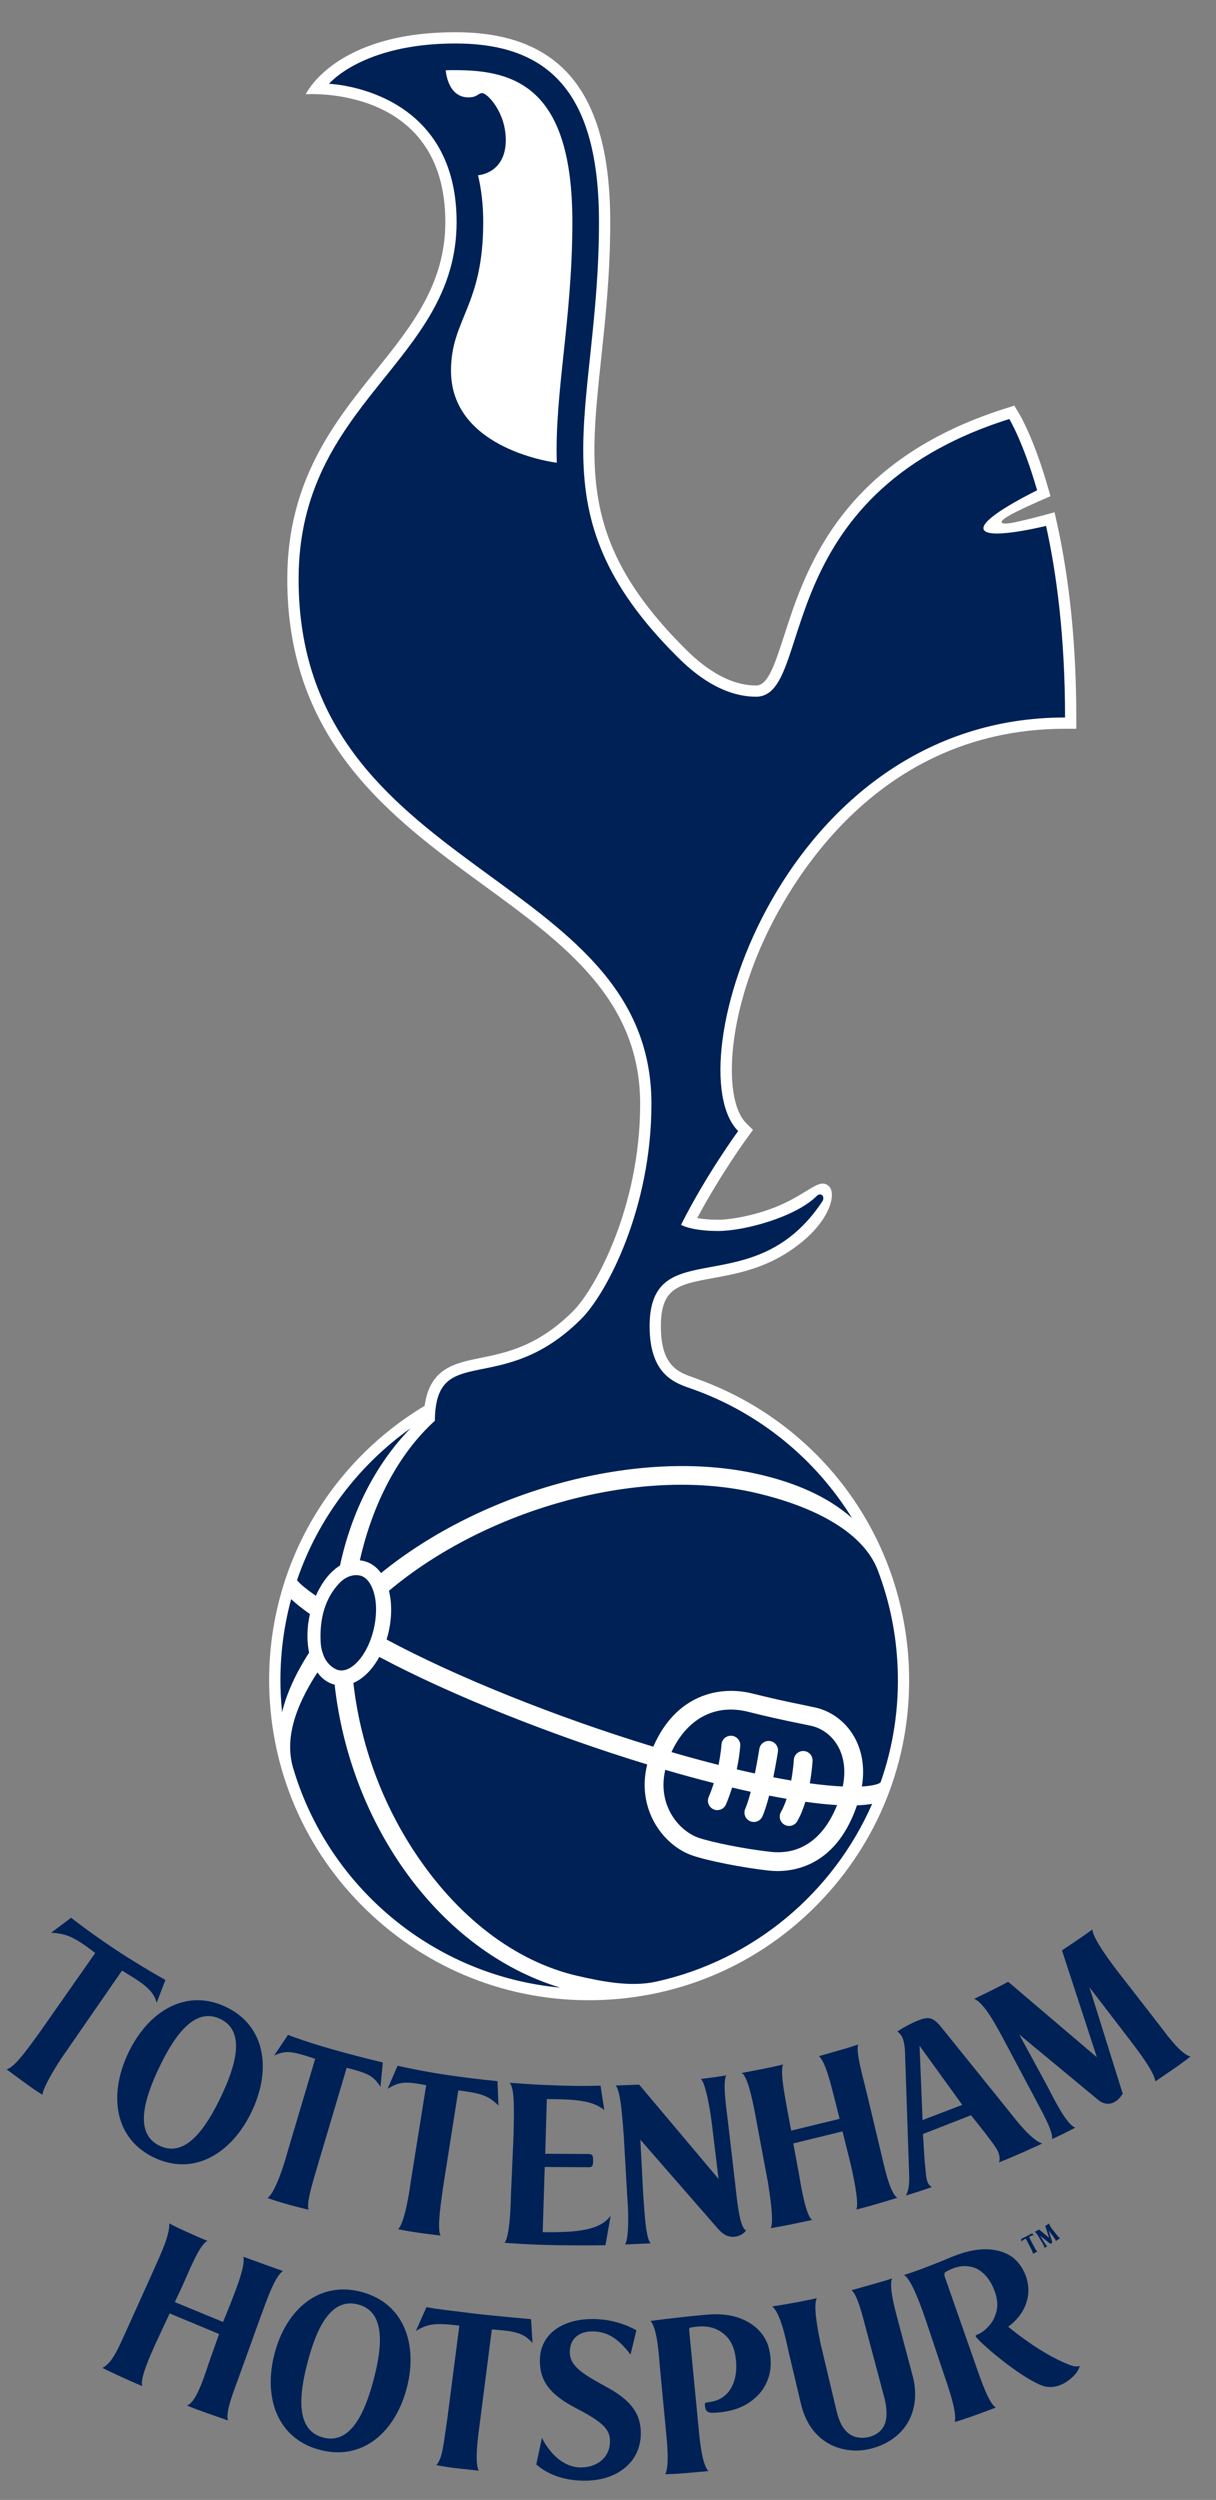 <svg width="36" height="74" viewBox="0 0 36 74" fill="none" xmlns="http://www.w3.org/2000/svg">
<rect x="0" y="0" width="36" height="74" fill="#808080" stroke="none"/>
<g clip-path="url(#clip0_937_1162)">
<path d="M9.906 49.867C9.705 49.817 9.531 49.692 9.396 49.505C8.715 50.555 8.428 51.494 8.679 52.337C9.726 55.875 12.847 58.487 16.585 58.835C13.013 57.75 10.369 54.028 9.906 49.867ZM9.175 47.777C8.95 47.617 8.757 47.466 8.62 47.336C8.375 48.237 8.271 49.172 8.31 50.106C8.317 50.3 8.331 50.492 8.351 50.682C8.489 50.115 8.761 49.523 9.151 48.919C9.076 48.565 9.088 48.163 9.175 47.777ZM9.351 47.237C9.445 47.023 9.563 46.825 9.704 46.658C9.817 46.525 9.938 46.419 10.066 46.34C10.406 44.756 11.116 43.344 12.154 42.278C10.604 43.379 9.416 44.95 8.792 46.773C8.875 46.887 9.095 47.058 9.351 47.237ZM22.755 55.37C21.982 55.284 20.947 55.08 20.495 54.923C19.991 54.749 19.542 54.328 19.296 53.795C19.169 53.523 19.098 53.228 19.086 52.928C19.078 52.716 19.098 52.482 19.16 52.229C16.325 51.364 13.32 50.163 11.229 49.046C11.158 49.178 11.073 49.302 10.977 49.417C10.82 49.603 10.643 49.739 10.461 49.816C10.658 51.556 11.262 53.261 12.224 54.746C13.5 56.717 15.239 58.067 17.116 58.492C17.782 58.642 18.652 58.83 19.431 58.657C22.317 58.018 24.67 56.022 25.82 53.395C25.685 53.419 25.534 53.433 25.371 53.439C24.712 55.365 23.328 55.433 22.755 55.37ZM26.575 49.362C26.534 48.347 26.329 47.379 25.986 46.48C25.565 45.377 24.159 44.595 22.305 44.175C18.879 43.401 14.378 44.68 11.514 47.089C11.624 47.529 11.592 48.053 11.444 48.531C13.508 49.641 16.509 50.842 19.34 51.704C20.007 50.173 21.282 49.882 22.277 50.13C22.776 50.256 23.279 50.368 23.783 50.469L24.151 50.547C24.624 50.657 25.039 50.971 25.288 51.409C25.464 51.718 25.626 52.208 25.516 52.882C25.864 52.861 26.032 52.803 26.071 52.757C26.442 51.697 26.623 50.551 26.575 49.362ZM24.951 52.881C25.065 52.317 24.942 51.924 24.804 51.684C24.633 51.38 24.347 51.163 24.025 51.088L23.672 51.014C23.16 50.911 22.65 50.797 22.143 50.669C21.172 50.427 20.338 50.872 19.878 51.863C20.34 51.998 20.805 52.124 21.271 52.243C21.344 51.89 21.36 51.645 21.36 51.64C21.364 51.567 21.398 51.498 21.453 51.449C21.508 51.4 21.58 51.375 21.654 51.379C21.69 51.381 21.726 51.391 21.759 51.407C21.792 51.422 21.821 51.445 21.845 51.472C21.87 51.499 21.888 51.531 21.9 51.566C21.912 51.6 21.917 51.637 21.915 51.673C21.914 51.693 21.896 51.974 21.812 52.375C21.902 52.396 21.992 52.417 22.08 52.437C22.171 52.458 22.261 52.478 22.349 52.496C22.428 52.105 22.479 51.773 22.48 51.767C22.492 51.694 22.532 51.63 22.591 51.586C22.65 51.543 22.724 51.525 22.797 51.536C22.869 51.547 22.934 51.586 22.978 51.645C23.022 51.704 23.041 51.778 23.03 51.85C23.026 51.877 22.975 52.209 22.893 52.608C23.08 52.645 23.256 52.676 23.424 52.705C23.485 52.368 23.501 52.1 23.501 52.095C23.502 52.058 23.511 52.023 23.527 51.99C23.543 51.957 23.564 51.927 23.592 51.903C23.619 51.878 23.65 51.859 23.685 51.847C23.719 51.834 23.756 51.829 23.792 51.831C23.828 51.833 23.864 51.842 23.897 51.857C23.93 51.873 23.96 51.895 23.984 51.922C24.009 51.949 24.028 51.98 24.04 52.014C24.052 52.049 24.058 52.085 24.056 52.122C24.055 52.144 24.04 52.426 23.974 52.788C24.359 52.84 24.683 52.869 24.951 52.881ZM19.8 53.561C20.017 54.03 20.395 54.301 20.677 54.398C21.043 54.525 22.012 54.728 22.816 54.816C23.699 54.914 24.388 54.423 24.782 53.431C24.486 53.414 24.17 53.38 23.843 53.334C23.782 53.534 23.704 53.733 23.603 53.91C23.566 53.974 23.506 54.02 23.435 54.04C23.364 54.059 23.288 54.05 23.224 54.013C23.16 53.976 23.113 53.916 23.094 53.845C23.074 53.774 23.084 53.698 23.12 53.634C23.187 53.517 23.242 53.383 23.288 53.246C23.115 53.217 22.942 53.184 22.77 53.151C22.711 53.382 22.643 53.601 22.572 53.764C22.543 53.832 22.488 53.885 22.419 53.912C22.35 53.939 22.274 53.937 22.206 53.908C22.173 53.893 22.142 53.872 22.117 53.846C22.092 53.82 22.072 53.789 22.059 53.755C22.045 53.721 22.039 53.685 22.04 53.648C22.04 53.612 22.048 53.576 22.063 53.542C22.12 53.41 22.175 53.232 22.225 53.038C22.135 53.019 22.046 52.999 21.958 52.979C21.864 52.958 21.768 52.935 21.673 52.912C21.621 53.081 21.561 53.248 21.492 53.411C21.433 53.552 21.269 53.618 21.128 53.559C20.987 53.499 20.92 53.336 20.98 53.195C21.037 53.059 21.088 52.921 21.132 52.781C20.651 52.659 20.171 52.528 19.694 52.388C19.576 52.9 19.679 53.3 19.8 53.561ZM10.643 46.634C10.52 46.612 10.275 46.614 10.031 46.879C9.644 47.298 9.462 47.867 9.49 48.567C9.498 48.746 9.523 48.846 9.573 48.989C9.664 49.244 9.88 49.412 10.039 49.441C10.227 49.475 10.439 49.365 10.638 49.13C11.071 48.616 11.258 47.674 11.045 47.072C10.957 46.821 10.814 46.666 10.643 46.634Z" fill="#002156"/>
<path d="M13.482 0.954C9.901 0.954 9.052 2.79 9.052 2.79C9.052 2.79 13.184 2.491 13.184 6.572C13.184 8.408 12.184 9.653 11.126 10.97C9.897 12.5 8.505 14.234 8.505 17.143C8.505 21.959 11.599 24.218 14.328 26.21C16.706 27.947 18.952 29.587 18.952 32.675C18.952 35.78 17.59 38.188 16.968 38.809C15.926 39.851 14.986 40.041 14.232 40.194C13.457 40.35 12.725 40.5 12.572 41.613C9.705 43.335 7.968 46.402 7.968 49.729C7.968 49.859 7.971 49.989 7.976 50.119C8.079 52.648 9.16 54.985 11.021 56.7C12.882 58.416 15.299 59.303 17.827 59.2C20.356 59.097 22.693 58.015 24.408 56.155C26.123 54.294 27.011 51.877 26.907 49.349C26.751 45.489 24.301 42.143 20.667 40.826L20.681 40.831C20.665 40.824 20.648 40.818 20.632 40.811C20.603 40.801 20.575 40.791 20.546 40.781C20.087 40.622 19.565 40.442 19.565 39.26C19.565 38.115 20.085 38.02 21.12 37.83C21.735 37.717 22.488 37.579 23.226 37.128C24.54 36.326 24.786 35.359 24.547 35.12C24.221 34.794 23.863 35.479 22.54 35.877C22.064 36.021 21.584 36.105 21.259 36.105C20.99 36.105 20.789 36.082 20.641 36.055C21.336 34.754 22.114 33.689 22.122 33.678L22.292 33.447L22.089 33.245C21.82 32.976 21.666 32.417 21.666 31.668C21.666 30.744 21.901 29.53 22.447 28.212C23.092 26.654 25.654 21.572 31.53 21.572H31.864V21.238C31.864 19.137 31.672 17.205 31.294 15.495L31.22 15.163C31.22 15.163 30.65 15.325 30.175 15.431C30.118 15.444 29.674 15.553 29.653 15.459C29.635 15.376 29.979 15.204 30.097 15.144C30.544 14.922 31.1 14.689 31.1 14.689L31.023 14.421C30.604 12.959 30.182 12.259 30.164 12.23L30.028 12.007L29.78 12.086C24.886 13.627 23.84 16.875 23.215 18.814C22.91 19.757 22.722 20.291 22.382 20.291C21.372 20.291 20.536 19.455 20.262 19.181C17.211 16.13 17.444 13.93 17.799 10.6C17.924 9.425 18.066 8.093 18.066 6.572C18.066 2.739 16.609 0.954 13.482 0.954Z" fill="white"/>
<path d="M19.286 32.675C19.286 35.767 17.967 38.282 17.205 39.044C14.843 41.406 12.895 39.686 12.874 42.056C11.803 43.026 11.032 44.502 10.653 46.187C10.677 46.189 10.7 46.193 10.723 46.197C10.945 46.237 11.136 46.364 11.281 46.564C14.28 44.12 18.899 42.834 22.429 43.633C23.551 43.886 24.503 44.301 25.224 44.935C24.14 43.181 22.483 41.828 20.524 41.126C20.059 40.959 19.232 40.768 19.232 39.26C19.232 36.444 22.313 38.633 24.342 35.567C24.441 35.415 24.299 35.283 24.179 35.402C23.566 36.016 22.058 36.438 21.26 36.438C20.462 36.438 20.162 36.256 20.162 36.256C20.916 34.756 21.854 33.48 21.854 33.48C19.97 31.596 23.141 21.238 31.531 21.238C31.531 18.835 31.277 16.96 30.969 15.567C30.769 15.615 29.189 15.988 29.117 15.656C29.053 15.361 30.281 14.723 30.704 14.513C30.291 13.077 29.881 12.403 29.881 12.403C22.689 14.669 24.134 20.623 22.383 20.623C21.242 20.623 20.347 19.736 20.027 19.416C15.731 15.121 17.733 12.279 17.733 6.571C17.733 2.727 16.24 1.287 13.483 1.287C10.725 1.287 9.74 2.481 9.74 2.481C9.74 2.481 13.518 2.603 13.518 6.571C13.518 10.726 8.84 11.873 8.84 17.143C8.84 25.916 19.286 25.751 19.286 32.675ZM14.306 6.572C14.306 6.062 14.251 5.602 14.152 5.187C14.152 5.187 14.974 5.144 14.974 4.144C14.974 3.319 14.424 2.756 14.276 2.756C14.157 2.756 14.128 2.883 13.87 2.883C13.242 2.883 13.196 2.08 13.196 2.08C13.289 2.077 13.384 2.076 13.482 2.076C15.28 2.076 16.945 2.62 16.945 6.572C16.945 8.033 16.806 9.333 16.684 10.481C16.563 11.614 16.451 12.668 16.484 13.697C16.484 13.697 13.352 13.328 13.352 10.972C13.352 9.443 14.306 9.07 14.306 6.572ZM9.907 49.867C9.705 49.817 9.531 49.692 9.397 49.505C8.716 50.555 8.429 51.494 8.679 52.337C9.727 55.875 12.848 58.487 16.585 58.835C13.013 57.75 10.369 54.028 9.907 49.867ZM9.175 47.777C8.95 47.617 8.757 47.466 8.62 47.335C8.376 48.237 8.271 49.172 8.31 50.106C8.318 50.299 8.332 50.492 8.351 50.682C8.489 50.115 8.761 49.523 9.152 48.919C9.076 48.565 9.088 48.163 9.175 47.777ZM9.351 47.237C9.446 47.023 9.564 46.825 9.704 46.658C9.818 46.525 9.938 46.419 10.066 46.34C10.406 44.756 11.116 43.344 12.154 42.278C10.604 43.379 9.417 44.95 8.793 46.773C8.875 46.887 9.096 47.058 9.351 47.237ZM22.756 55.37C21.982 55.284 20.947 55.08 20.496 54.923C19.991 54.749 19.543 54.328 19.296 53.795C19.17 53.523 19.099 53.228 19.087 52.928C19.078 52.716 19.099 52.482 19.161 52.229C16.325 51.364 13.321 50.162 11.23 49.046C11.158 49.178 11.074 49.302 10.978 49.417C10.82 49.603 10.644 49.739 10.462 49.816C10.658 51.556 11.262 53.261 12.225 54.746C13.501 56.717 15.239 58.067 17.117 58.492C17.782 58.642 18.652 58.83 19.431 58.657C22.317 58.018 24.67 56.022 25.82 53.395C25.685 53.419 25.534 53.433 25.371 53.439C24.713 55.365 23.328 55.433 22.756 55.37ZM25.987 46.48C25.566 45.377 24.159 44.595 22.306 44.175C18.879 43.401 14.379 44.68 11.515 47.089C11.625 47.529 11.592 48.053 11.445 48.531C13.508 49.641 16.509 50.842 19.341 51.703C20.007 50.173 21.283 49.882 22.278 50.13C22.777 50.255 23.279 50.368 23.784 50.469L24.151 50.547C24.625 50.657 25.039 50.971 25.288 51.409C25.465 51.718 25.627 52.208 25.516 52.882C25.864 52.861 26.032 52.803 26.071 52.757C26.443 51.697 26.624 50.552 26.575 49.362C26.536 48.376 26.338 47.402 25.987 46.48ZM19.8 53.561C20.017 54.03 20.396 54.301 20.678 54.398C21.044 54.525 22.012 54.728 22.817 54.816C23.699 54.914 24.389 54.423 24.782 53.431C24.487 53.414 24.171 53.38 23.843 53.334C23.782 53.534 23.704 53.733 23.603 53.91C23.585 53.941 23.561 53.969 23.532 53.991C23.503 54.014 23.47 54.03 23.435 54.04C23.4 54.049 23.363 54.052 23.327 54.047C23.291 54.043 23.256 54.031 23.224 54.013C23.193 53.995 23.165 53.971 23.142 53.942C23.12 53.913 23.104 53.88 23.094 53.845C23.084 53.81 23.082 53.773 23.087 53.737C23.091 53.7 23.103 53.666 23.121 53.634C23.188 53.517 23.243 53.383 23.288 53.246C23.116 53.217 22.942 53.184 22.77 53.151C22.711 53.382 22.644 53.601 22.573 53.764C22.543 53.832 22.488 53.885 22.419 53.912C22.351 53.939 22.274 53.937 22.206 53.908C22.173 53.893 22.143 53.872 22.117 53.846C22.092 53.82 22.072 53.789 22.059 53.755C22.046 53.721 22.039 53.685 22.04 53.648C22.041 53.612 22.048 53.576 22.063 53.542C22.12 53.41 22.175 53.232 22.226 53.038C22.136 53.019 22.046 52.999 21.958 52.979C21.865 52.958 21.769 52.935 21.674 52.912C21.622 53.081 21.561 53.248 21.493 53.411C21.434 53.552 21.27 53.618 21.128 53.559C20.987 53.499 20.921 53.336 20.98 53.195C21.038 53.059 21.089 52.921 21.132 52.781C20.651 52.659 20.172 52.528 19.695 52.388C19.577 52.9 19.679 53.3 19.8 53.561ZM24.951 52.881C25.065 52.317 24.942 51.924 24.805 51.684C24.633 51.38 24.348 51.163 24.026 51.088L23.673 51.014C23.16 50.911 22.65 50.797 22.143 50.669C21.172 50.427 20.339 50.871 19.879 51.863C20.341 51.998 20.805 52.124 21.272 52.243C21.345 51.89 21.36 51.645 21.36 51.64C21.365 51.567 21.398 51.498 21.453 51.449C21.509 51.4 21.581 51.375 21.654 51.379C21.691 51.381 21.726 51.391 21.759 51.407C21.792 51.422 21.822 51.445 21.846 51.472C21.87 51.499 21.889 51.531 21.901 51.566C21.913 51.6 21.918 51.637 21.915 51.673C21.914 51.693 21.896 51.974 21.812 52.375C21.902 52.396 21.992 52.417 22.081 52.437C22.172 52.458 22.261 52.478 22.349 52.496C22.428 52.105 22.479 51.773 22.481 51.767C22.493 51.694 22.532 51.63 22.592 51.586C22.651 51.543 22.725 51.525 22.797 51.536C22.869 51.547 22.935 51.586 22.978 51.645C23.022 51.704 23.041 51.778 23.031 51.85C23.027 51.877 22.975 52.209 22.894 52.608C23.08 52.645 23.257 52.676 23.424 52.705C23.486 52.368 23.501 52.1 23.501 52.095C23.503 52.058 23.512 52.023 23.527 51.99C23.543 51.957 23.565 51.927 23.592 51.903C23.619 51.878 23.651 51.859 23.685 51.847C23.719 51.834 23.756 51.829 23.792 51.831C23.829 51.833 23.864 51.842 23.898 51.857C23.93 51.873 23.96 51.895 23.985 51.922C24.009 51.949 24.028 51.98 24.04 52.014C24.053 52.049 24.058 52.085 24.056 52.122C24.055 52.144 24.04 52.426 23.974 52.788C24.36 52.84 24.683 52.869 24.951 52.881ZM10.643 46.634C10.52 46.612 10.275 46.614 10.031 46.879C9.644 47.298 9.463 47.867 9.491 48.567C9.498 48.746 9.523 48.846 9.574 48.989C9.664 49.244 9.881 49.412 10.039 49.441C10.227 49.475 10.44 49.365 10.638 49.13C11.071 48.616 11.258 47.674 11.046 47.072C10.957 46.821 10.815 46.666 10.643 46.634ZM3.454 57.731C4.155 58.194 4.897 58.609 4.897 58.609L4.638 59.283C4.54 58.875 4.136 58.653 3.613 58.33L1.903 60.803C1.694 61.101 1.287 61.754 1.254 62.008C1.254 62.008 0.974 61.83 0.718 61.639C0.45 61.44 0.195 61.255 0.195 61.255C0.45 61.193 0.89 60.544 1.156 60.184L2.82 57.81C2.197 57.328 1.953 57.234 1.513 57.211L2.105 56.767C2.105 56.767 2.674 57.217 3.454 57.731ZM30.554 66.108L30.606 66.165C30.557 66.162 30.517 66.187 30.465 66.216L30.615 66.505C30.645 66.558 30.686 66.639 30.713 66.645C30.713 66.645 30.681 66.664 30.643 66.683C30.609 66.7 30.577 66.713 30.577 66.713C30.578 66.677 30.566 66.648 30.526 66.566L30.369 66.264C30.317 66.29 30.259 66.316 30.243 66.359L30.23 66.275C30.23 66.275 30.308 66.238 30.391 66.195C30.446 66.166 30.5 66.138 30.554 66.108ZM4.561 63.865C3.373 63.298 3.215 61.989 3.8 60.764C4.387 59.534 5.507 58.842 6.69 59.407C7.872 59.971 8.038 61.277 7.45 62.507C6.865 63.733 5.749 64.433 4.561 63.865ZM6.52 59.762C5.76 59.399 5.163 60.257 4.712 61.2C4.262 62.144 3.967 63.154 4.727 63.517C5.487 63.879 6.087 63.015 6.538 62.072C6.988 61.129 7.279 60.124 6.52 59.762ZM9.877 60.672C10.36 60.808 10.845 60.934 11.334 61.05L11.264 61.769C11.049 61.458 10.95 61.382 10.264 61.208L9.433 64.003C9.366 64.259 9.035 65.227 9.141 65.409C9.141 65.409 8.91 65.36 8.537 65.256C8.118 65.14 7.921 65.061 7.921 65.061C8.136 64.92 8.407 64.093 8.495 63.756L9.331 60.942C8.62 60.705 8.455 60.689 8.115 60.847L8.527 60.233C8.527 60.234 8.991 60.421 9.877 60.672ZM13.191 61.414C13.702 61.49 14.214 61.553 14.728 61.602L14.758 62.323C14.463 62.06 14.351 61.975 13.569 61.876L13.117 64.747C13.085 65.01 12.917 66.008 13.047 66.174C13.047 66.174 12.773 66.144 12.394 66.091C12.015 66.037 11.783 65.984 11.783 65.984C11.967 65.839 12.121 64.894 12.153 64.63L12.617 61.724C11.94 61.589 11.8 61.641 11.475 61.83L11.77 61.147C11.77 61.147 12.403 61.295 13.191 61.414ZM16.127 64.144L16.067 66.073C17.078 66.086 17.771 66.022 18.079 65.583L17.925 66.46C17.925 66.46 17.364 66.471 16.544 66.46C15.642 66.447 14.935 66.388 14.935 66.388C15.085 66.24 15.122 65.299 15.124 65.035L15.206 63.142C15.21 62.638 15.256 61.823 15.086 61.651C15.819 61.702 15.726 61.701 16.399 61.727C17.28 61.762 17.779 61.736 17.779 61.736L17.89 62.46C17.546 62.173 17.031 62.139 16.189 62.134L16.142 63.753L17.435 63.76C17.552 63.762 17.559 63.827 17.559 63.956C17.557 64.084 17.556 64.152 17.433 64.151L16.127 64.144ZM21.775 64.724C21.85 65.426 21.924 65.931 22.084 66.023C22.044 66.095 21.917 66.191 21.749 66.209C21.546 66.23 21.392 66.13 21.252 65.968L18.958 63.337L19.045 65.01C19.073 65.274 19.103 66.27 19.267 66.404L18.502 66.438C18.635 66.274 18.6 65.324 18.572 65.06L18.464 63.172C18.436 62.909 18.387 61.864 18.222 61.732L18.923 61.707L21.273 64.498L21.078 62.892C21.049 62.628 20.907 61.671 20.748 61.538C20.748 61.538 20.833 61.53 21.118 61.491C21.403 61.452 21.506 61.432 21.506 61.432C21.374 61.596 21.527 62.578 21.556 62.841L21.775 64.724ZM26.084 63.729C26.165 64.056 26.327 64.894 26.566 65.058C26.566 65.058 26.204 65.164 25.982 65.232C25.785 65.292 25.35 65.405 25.35 65.405C25.452 65.224 25.224 64.217 25.161 63.966L24.943 63.09L23.486 63.447L23.651 64.338C23.699 64.626 23.851 65.595 24.047 65.713C24.047 65.713 23.844 65.755 23.419 65.843C23.063 65.916 22.816 65.955 22.816 65.955C22.925 65.774 22.778 64.875 22.733 64.588L22.38 62.705C22.316 62.354 22.154 61.466 21.959 61.362C21.959 61.362 22.148 61.326 22.564 61.245C22.98 61.164 23.184 61.109 23.184 61.109C23.081 61.32 23.262 62.172 23.311 62.471L23.423 63.068L24.857 62.719L24.703 62.108C24.618 61.785 24.44 61.008 24.241 60.865C24.241 60.865 24.438 60.808 24.837 60.694C25.236 60.582 25.408 60.517 25.408 60.517C25.328 60.732 25.55 61.488 25.642 61.878L26.084 63.729ZM28.746 62.613L27.324 63.169L27.373 63.95C27.405 64.217 27.406 64.462 27.464 64.6C27.488 64.659 27.533 64.708 27.589 64.738C27.589 64.738 27.441 64.792 27.197 64.871C26.952 64.95 26.818 64.989 26.818 64.989C26.903 64.842 26.924 64.64 26.916 64.387L26.791 60.686C26.779 60.551 26.763 60.425 26.718 60.319C26.679 60.225 26.612 60.172 26.566 60.132C26.727 60.028 26.93 59.912 27.136 59.826C27.463 59.688 27.601 59.694 27.839 59.972L29.925 62.559C30.304 63.053 30.639 63.385 30.857 63.451C30.857 63.451 30.644 63.549 30.243 63.728C29.842 63.906 29.577 64.007 29.577 64.007C29.601 63.923 29.604 63.835 29.551 63.701C29.495 63.557 29.29 63.313 29.158 63.129L28.746 62.613ZM28.488 62.306L27.224 60.556L27.313 62.755L28.488 62.306ZM34.703 61.271C34.417 61.464 34.203 61.611 34.203 61.611C34.182 61.33 33.638 60.634 33.479 60.423L32.253 58.824L33.239 61.975C33.201 62.038 33.131 62.126 33.066 62.175C32.872 62.323 32.682 62.294 32.51 62.157L30.176 60.223L30.993 61.727C31.193 62.108 31.578 62.901 31.837 62.979C31.837 62.979 31.676 63.065 31.472 63.164C31.363 63.217 31.255 63.269 31.146 63.32C31.191 63.098 30.812 62.44 30.591 62.019L29.682 60.31C29.407 59.796 29.102 59.272 28.841 59.167C29.043 59.07 29.104 59.04 29.393 58.897C29.634 58.778 29.847 58.662 29.847 58.662L32.474 60.897L31.44 57.733C31.44 57.733 31.579 57.639 31.841 57.463C32.103 57.288 32.34 57.114 32.34 57.114C32.36 57.397 32.907 58.118 33.106 58.376L34.237 59.832C34.477 60.132 34.926 60.798 35.246 60.874C35.245 60.874 34.989 61.077 34.703 61.271ZM31.138 65.967L31.267 66.132C31.305 66.178 31.343 66.235 31.383 66.252C31.383 66.252 31.35 66.276 31.317 66.298C31.285 66.319 31.26 66.337 31.26 66.337C31.251 66.292 31.197 66.223 31.179 66.199L31.042 66.018L31.154 66.375C31.148 66.384 31.142 66.391 31.134 66.398C31.104 66.42 31.083 66.408 31.063 66.392L30.793 66.176L30.898 66.347C30.923 66.391 30.969 66.473 31.005 66.49L30.96 66.516C30.947 66.523 30.933 66.531 30.919 66.539C30.924 66.495 30.869 66.41 30.853 66.381L30.737 66.187C30.71 66.142 30.668 66.078 30.631 66.067C30.631 66.067 30.667 66.048 30.703 66.028C30.725 66.016 30.747 66.001 30.761 65.994L31.06 66.243L30.945 65.888C30.956 65.883 30.973 65.872 31 65.856C31.035 65.835 31.063 65.816 31.063 65.816C31.063 65.859 31.113 65.933 31.138 65.967ZM7.818 67.024C8.061 67.113 8.375 67.222 8.375 67.222C8.111 67.414 7.868 68.177 7.71 68.591L7.1 70.284C6.937 70.743 6.658 71.409 6.752 71.647C6.752 71.647 6.416 71.531 6.144 71.435C5.912 71.352 5.78 71.308 5.534 71.203C5.833 71.123 6.115 70.129 6.206 69.878L6.486 69.088L5.023 68.479L4.601 69.382C4.463 69.696 4.134 70.407 4.212 70.63C4.212 70.63 3.954 70.524 3.575 70.35C3.13 70.145 3.033 70.091 3.033 70.091C3.347 69.937 3.533 69.43 3.772 68.918L4.536 67.225C4.795 66.645 5.028 66.143 5.011 65.812C5.011 65.812 5.147 65.894 5.523 66.063C5.823 66.197 5.976 66.265 6.144 66.332C5.906 66.427 5.575 67.281 5.4 67.665L5.176 68.143L6.604 68.732L6.823 68.189C6.926 67.912 7.28 67.084 7.204 66.801C7.204 66.801 7.497 66.907 7.818 67.024ZM9.469 72.518C8.196 72.183 7.791 70.95 8.129 69.665C8.468 68.374 9.433 67.508 10.7 67.842C11.966 68.175 12.38 69.403 12.041 70.694C11.703 71.98 10.743 72.853 9.469 72.518ZM10.602 68.214C9.788 68 9.367 68.933 9.107 69.922C8.846 70.911 8.752 71.938 9.566 72.152C10.38 72.366 10.802 71.426 11.062 70.437C11.323 69.448 11.416 68.428 10.602 68.214ZM12.919 72.972C12.919 72.972 13 72.885 13.055 72.706C13.133 72.456 13.183 71.973 13.243 71.597L13.599 68.841C12.84 68.745 12.647 68.8 12.313 68.997L12.626 68.292C12.863 68.344 13.387 68.401 14.024 68.481C14.451 68.534 15.722 68.649 15.722 68.649L15.765 69.355C15.485 69.031 15.194 69.002 14.561 68.952L14.206 71.718C14.174 71.975 14.033 72.869 14.173 73.134C14.02 73.116 13.767 73.087 13.555 73.066C13.335 73.044 13.045 72.994 12.919 72.972ZM18.972 72.015C18.981 72.845 18.305 73.446 17.267 73.43C16.46 73.419 16.037 73.086 15.876 72.951L16.044 72.163C16.295 72.665 16.71 73.03 17.178 73.038C17.666 73.044 18.051 72.757 18.059 72.272C18.064 71.92 17.87 71.708 17.055 71.284C16.274 70.88 15.983 70.478 15.983 69.877C15.983 69.06 16.694 68.645 17.529 68.645C18.143 68.644 18.572 68.833 18.841 68.977L18.667 69.698C18.295 69.201 17.957 69.016 17.551 69.011C17.15 69.004 16.866 69.223 16.869 69.635C16.872 70.083 17.365 70.326 18.031 70.698C18.797 71.126 18.967 71.556 18.972 72.015ZM22.753 69.472C22.782 69.57 22.8 69.688 22.81 69.781C22.817 69.867 22.822 69.98 22.811 70.088C22.79 70.357 22.662 70.669 22.451 70.889C22.128 71.226 21.708 71.393 21.151 71.419C20.936 71.432 20.884 71.367 20.87 71.212L20.869 71.178C20.869 71.178 20.864 71.118 20.911 71.115L20.965 71.109C21.13 71.089 21.374 71.038 21.57 70.799C21.758 70.554 21.822 70.228 21.79 69.877C21.755 69.513 21.645 69.251 21.4 69.062C21.188 68.899 20.938 68.846 20.681 68.866C20.681 68.866 20.578 68.875 20.463 68.893C20.463 68.893 20.396 68.899 20.402 68.965L20.678 71.824C20.702 72.076 20.77 72.962 20.977 73.145C20.977 73.145 20.742 73.17 20.299 73.206C19.962 73.234 19.698 73.24 19.698 73.24C19.787 73.021 19.772 72.696 19.75 72.319L19.536 70.064C19.512 69.806 19.468 68.921 19.258 68.703C19.258 68.703 19.824 68.619 20.871 68.52C21.419 68.468 21.867 68.538 22.254 68.8C22.507 68.971 22.681 69.219 22.753 69.472ZM27.037 70.394C27.261 71.385 26.796 72.229 25.765 72.487C25.04 72.668 23.997 72.402 23.706 71.131L23.351 69.63C23.258 69.21 23.105 68.466 22.861 68.272C22.861 68.272 23.133 68.234 23.56 68.154C23.986 68.075 24.185 68.027 24.185 68.027C24.073 68.204 24.19 68.899 24.302 69.41L24.755 71.318C24.835 71.668 24.95 71.907 25.146 72.048C25.291 72.153 25.485 72.182 25.687 72.145C25.871 72.111 26.062 72.007 26.163 71.82C26.269 71.625 26.269 71.342 26.187 70.993L25.678 69.085C25.54 68.56 25.379 67.903 25.207 67.793C25.207 67.793 25.414 67.736 25.807 67.624C26.104 67.54 26.281 67.488 26.409 67.443C26.292 67.73 26.571 68.611 26.63 68.863L27.037 70.394ZM31.668 70.003C31.768 70.042 31.875 70.068 31.965 70.029C31.955 70.092 31.897 70.216 31.799 70.316C31.382 70.743 30.991 70.67 30.858 70.618C30.139 70.343 28.937 69.278 28.887 69.162C28.887 69.162 28.875 69.131 28.906 69.118L28.95 69.099C29.137 69.021 29.351 68.809 29.435 68.608C29.569 68.313 29.546 68.049 29.41 67.725C29.268 67.388 29.021 67.176 28.827 67.119C28.541 67.034 28.327 67.101 28.197 67.153C28.197 67.153 28.024 67.221 27.973 67.272C27.973 67.272 27.939 67.301 27.979 67.418L28.887 70.013C29.025 70.394 29.265 71.139 29.482 71.264C29.482 71.264 29.237 71.361 28.865 71.495C28.492 71.629 28.266 71.692 28.266 71.692C28.342 71.402 28.055 70.615 27.983 70.394L27.396 68.642C27.249 68.219 26.981 67.463 26.762 67.341C26.762 67.341 27.191 67.221 28.155 66.816C28.668 66.601 29.165 66.509 29.613 66.64C29.885 66.72 30.068 66.857 30.219 67.075C30.276 67.159 30.318 67.242 30.355 67.328C30.388 67.407 30.411 67.499 30.427 67.584C30.474 67.849 30.434 68.13 30.281 68.396C30.281 68.396 30.143 68.663 29.848 68.872C29.848 68.872 30.795 69.674 31.668 70.003Z" fill="#002156"/>
</g>
<defs>
<clipPath id="clip0_937_1162">
<rect width="35.05" height="72.477" fill="white" transform="translate(0.195 0.954)"/>
</clipPath>
</defs>
</svg>
